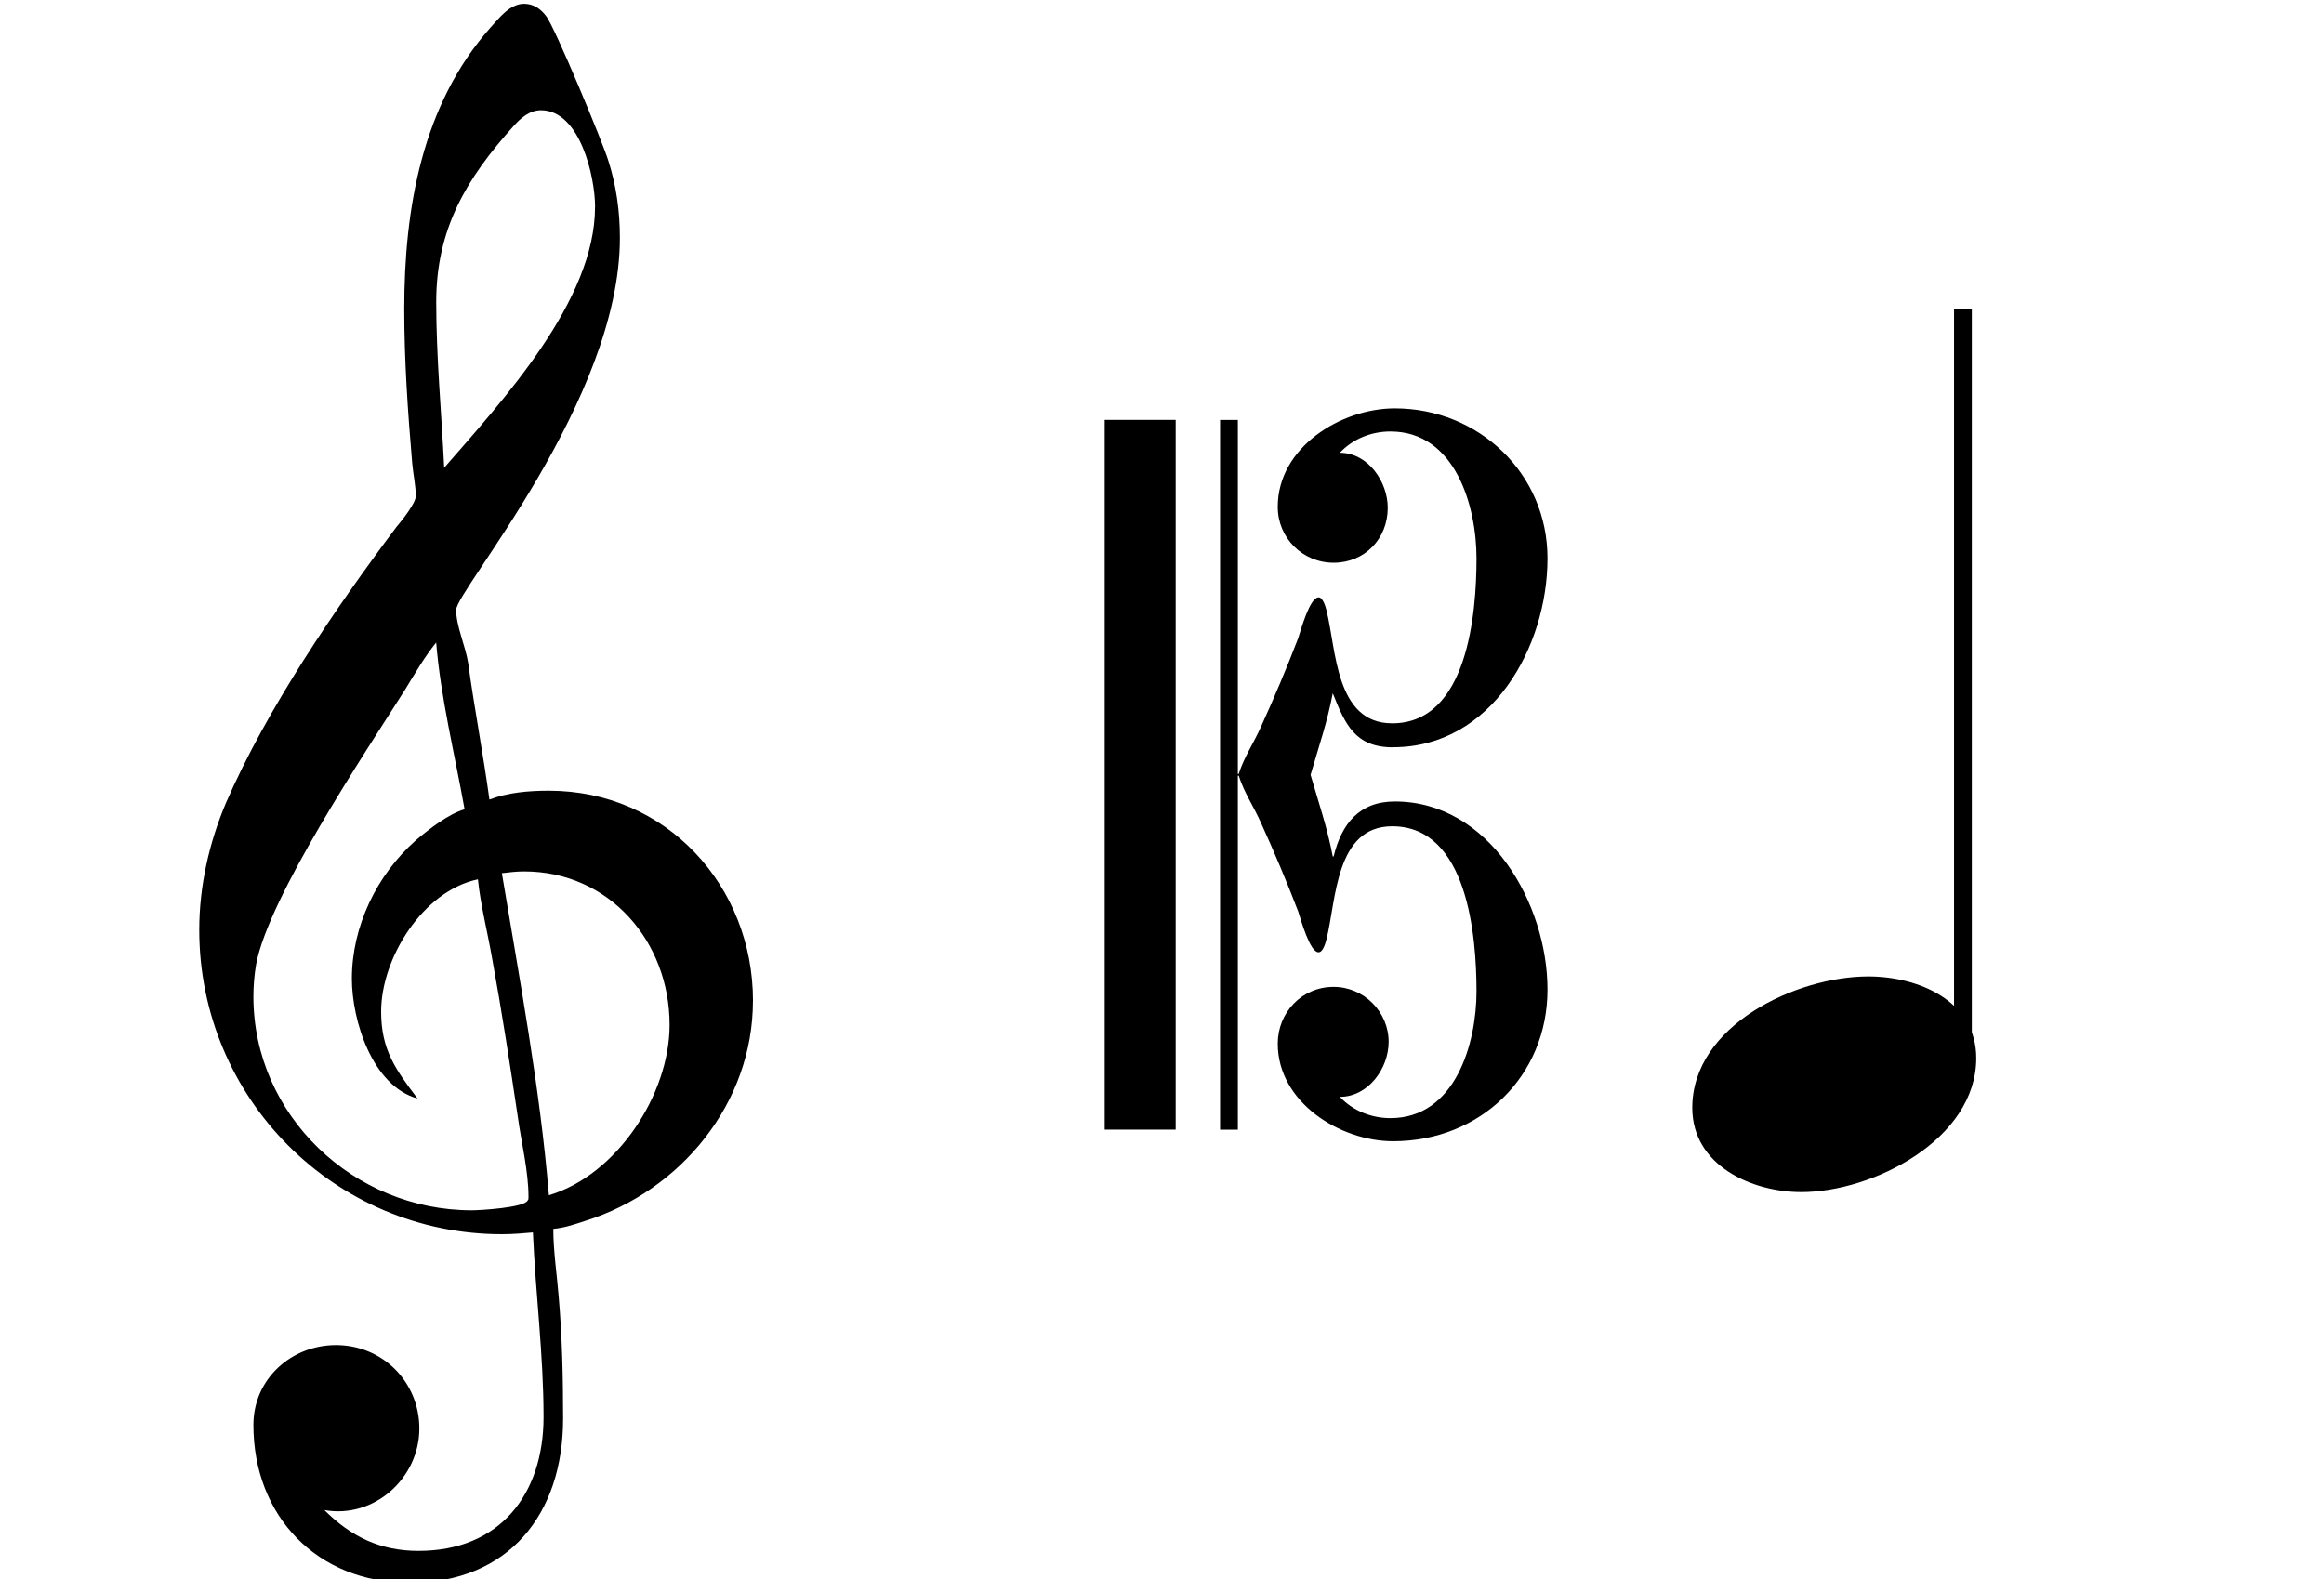 <?xml version="1.0" encoding="UTF-8" standalone="no"?>
<svg
   xmlns:dc="http://purl.org/dc/elements/1.1/"
   xmlns:cc="http://creativecommons.org/ns#"
   xmlns:rdf="http://www.w3.org/1999/02/22-rdf-syntax-ns#"
   xmlns:svg="http://www.w3.org/2000/svg"
   xmlns="http://www.w3.org/2000/svg"
   xmlns:sodipodi="http://sodipodi.sourceforge.net/DTD/sodipodi-0.dtd"
   xmlns:inkscape="http://www.inkscape.org/namespaces/inkscape"
   version="1.1"
   width="52.184pt"
   height="35.467pt"
   viewBox="138.714 -42.341 52.184 35.467"
   id="svg34"
   sodipodi:docname="music_symbols.svg"
   inkscape:version="1.0.1 (3bc2e813f5, 2020-09-07)">
  <sodipodi:namedview
     pagecolor="#ffffff"
     bordercolor="#666666"
     borderopacity="1"
     objecttolerance="10"
     gridtolerance="10"
     guidetolerance="10"
     inkscape:pageopacity="0"
     inkscape:pageshadow="2"
     inkscape:window-width="1366"
     inkscape:window-height="722"
     id="namedview36"
     showgrid="false"
     fit-margin-top="0"
     fit-margin-left="0"
     fit-margin-right="0"
     fit-margin-bottom="0"
     inkscape:zoom="6.2483438"
     inkscape:cx="38.498821"
     inkscape:cy="33.810304"
     inkscape:window-x="0"
     inkscape:window-y="46"
     inkscape:window-maximized="0"
     inkscape:current-layer="page1"
     inkscape:document-rotation="0" />
  <defs
     id="defs5">
    <path
       id="g0-7"
       d="m 6.276,-0.578 c 0,-1.295 -1.315,-1.893 -2.431,-1.893 -1.614,0 -3.945,1.156 -3.945,3.009 0,1.295 1.335,1.893 2.451,1.893 1.594,0 3.925,-1.176 3.925,-3.009 z" />
    <path
       id="g0-71"
       d="m 14.745,-0.279 c 0,-2.59 -1.953,-4.722 -4.583,-4.722 -0.458,0 -0.917,0.04 -1.335,0.199 -0.139,-1.016 -0.339,-2.052 -0.478,-3.068 -0.06,-0.379 -0.179,-0.817 -0.179,-1.176 0,-0.438 3.587,-4.722 3.587,-8.369 0,-0.598 -0.08,-1.176 -0.259,-1.733 -0.12,-0.399 -1.196,-2.989 -1.395,-3.248 -0.12,-0.159 -0.279,-0.279 -0.498,-0.279 -0.319,0 -0.558,0.319 -0.757,0.538 -1.534,1.733 -1.933,4.065 -1.933,6.316 0,1.156 0.08,2.311 0.179,3.467 0.02,0.239 0.08,0.498 0.08,0.737 0,0.159 -0.319,0.558 -0.438,0.697 -1.375,1.833 -2.909,4.085 -3.826,6.197 -0.379,0.897 -0.598,1.873 -0.598,2.849 0,3.786 3.049,6.834 6.795,6.834 0.239,0 0.478,-0.02 0.697,-0.04 0.06,1.395 0.239,2.75 0.239,4.144 0,1.734 -0.976,3.009 -2.809,3.009 -0.857,0 -1.514,-0.319 -2.112,-0.917 1.116,0.199 2.132,-0.717 2.132,-1.833 0,-1.036 -0.817,-1.873 -1.873,-1.873 -0.996,0 -1.853,0.757 -1.853,1.793 0,2.052 1.435,3.547 3.507,3.547 2.232,0 3.447,-1.554 3.447,-3.686 0,-0.917 -0.02,-1.833 -0.1,-2.75 -0.04,-0.498 -0.12,-1.016 -0.12,-1.514 0.239,-0.02 0.478,-0.1 0.717,-0.179 2.152,-0.677 3.766,-2.65 3.766,-4.941 z m -3.547,-17.833 c 0,2.112 -2.072,4.344 -3.387,5.858 -0.06,-1.235 -0.179,-2.471 -0.179,-3.726 0,-1.634 0.677,-2.77 1.734,-3.945 0.159,-0.179 0.359,-0.359 0.618,-0.359 0.877,0 1.215,1.494 1.215,2.172 z M 9.604,-3.188 c 1.913,0 3.268,1.574 3.268,3.447 0,1.554 -1.176,3.367 -2.71,3.826 C 9.963,1.674 9.504,-0.757 9.106,-3.148 9.265,-3.168 9.445,-3.188 9.604,-3.188 Z M 8.568,-3.009 c 0.06,0.578 0.219,1.196 0.319,1.773 0.219,1.196 0.399,2.371 0.578,3.567 0.08,0.578 0.239,1.215 0.239,1.793 0,0.04 0,0.06 -0.02,0.08 -0.08,0.159 -1.056,0.219 -1.255,0.219 -2.65,0 -4.902,-2.132 -4.902,-4.802 0,-0.239 0.02,-0.478 0.06,-0.717 0.279,-1.514 2.451,-4.762 3.347,-6.177 0.219,-0.359 0.438,-0.737 0.697,-1.056 0.1,1.235 0.418,2.511 0.638,3.746 -0.359,0.1 -0.817,0.458 -1.096,0.697 -0.877,0.777 -1.435,1.933 -1.435,3.108 0,0.936 0.458,2.411 1.474,2.69 C 6.715,1.255 6.396,0.817 6.396,-0.04 c 0,-1.196 0.936,-2.71 2.172,-2.969 z" />
    <path
       id="g0-76"
       d="m 8.867,-0.638 c 2.212,0 3.467,-2.252 3.467,-4.244 0,-1.913 -1.554,-3.367 -3.427,-3.367 -1.215,0 -2.63,0.877 -2.63,2.212 0,0.697 0.558,1.255 1.255,1.255 0.697,0 1.215,-0.538 1.215,-1.235 0,-0.578 -0.438,-1.235 -1.076,-1.235 0.299,-0.319 0.717,-0.478 1.136,-0.478 1.455,0 1.933,1.674 1.933,2.849 0,1.235 -0.199,3.706 -1.893,3.706 -1.275,0 -1.255,-1.654 -1.474,-2.531 -0.02,-0.08 -0.08,-0.299 -0.179,-0.299 -0.199,0 -0.399,0.737 -0.458,0.917 -0.259,0.677 -0.538,1.335 -0.837,1.993 -0.159,0.359 -0.379,0.677 -0.498,1.056 H 5.38 V -7.99 H 4.981 V 7.95 H 5.38 V 0 h 0.02 c 0.12,0.379 0.339,0.697 0.498,1.056 0.299,0.658 0.578,1.315 0.837,1.993 0.06,0.179 0.259,0.917 0.458,0.917 0.1,0 0.159,-0.219 0.179,-0.299 0.219,-0.877 0.199,-2.531 1.474,-2.531 1.694,0 1.893,2.471 1.893,3.706 0,1.176 -0.478,2.849 -1.933,2.849 -0.418,0 -0.837,-0.159 -1.136,-0.478 0.638,0 1.096,-0.638 1.096,-1.235 0,-0.677 -0.558,-1.235 -1.235,-1.235 -0.717,0 -1.255,0.578 -1.255,1.275 0,1.315 1.395,2.192 2.59,2.192 1.953,0 3.467,-1.455 3.467,-3.407 0,-1.913 -1.295,-4.224 -3.427,-4.224 -0.797,0 -1.196,0.498 -1.375,1.235 H 7.512 C 7.392,1.176 7.193,0.598 7.014,-0.02 c 0.179,-0.618 0.379,-1.196 0.498,-1.833 0.279,0.697 0.498,1.215 1.355,1.215 z M 3.985,7.95 V -7.99 H 2.391 V 7.95 Z" />
  </defs>
  <g
     id="page1"
     transform="translate(-2.311,0.259)">
    <path
       id="use19"
       d="m 157.933,-20.119 c 0,-2.59 -1.953,-4.722 -4.583,-4.722 -0.458,0 -0.917,0.04 -1.335,0.199 -0.139,-1.016 -0.339,-2.052 -0.478,-3.068 -0.06,-0.379 -0.27,-0.833 -0.27,-1.192 0,-0.438 3.677,-4.706 3.677,-8.353 0,-0.598 -0.08,-1.176 -0.259,-1.733 -0.12,-0.399 -1.196,-2.989 -1.395,-3.248 -0.12,-0.159 -0.279,-0.279 -0.498,-0.279 -0.319,0 -0.558,0.319 -0.757,0.538 -1.534,1.733 -1.933,4.065 -1.933,6.316 0,1.156 0.08,2.311 0.179,3.467 0.02,0.239 0.08,0.498 0.08,0.737 0,0.159 -0.319,0.558 -0.438,0.697 -1.375,1.833 -2.909,4.085 -3.826,6.197 -0.379,0.897 -0.598,1.873 -0.598,2.849 0,3.786 3.049,6.834 6.795,6.834 0.239,0 0.478,-0.02 0.697,-0.04 0.06,1.395 0.239,2.75 0.239,4.144 0,1.733 -0.976,3.009 -2.809,3.009 -0.857,0 -1.514,-0.319 -2.112,-0.917 1.116,0.199 2.132,-0.717 2.132,-1.833 0,-1.036 -0.817,-1.873 -1.873,-1.873 -0.996,0 -1.853,0.757 -1.853,1.793 0,2.052 1.435,3.547 3.507,3.547 2.232,0 3.447,-1.554 3.447,-3.686 0,-0.917 -0.02,-1.833 -0.1,-2.75 -0.04,-0.498 -0.12,-1.016 -0.12,-1.514 0.239,-0.02 0.478,-0.1 0.717,-0.179 2.152,-0.677 3.766,-2.65 3.766,-4.941 z m -3.547,-17.833 c 0,2.112 -2.072,4.344 -3.387,5.858 -0.06,-1.235 -0.179,-2.471 -0.179,-3.726 0,-1.634 0.677,-2.77 1.734,-3.945 0.159,-0.179 0.359,-0.359 0.618,-0.359 0.877,0 1.215,1.494 1.215,2.172 z m -1.594,14.924 c 1.913,0 3.268,1.574 3.268,3.447 0,1.554 -1.176,3.367 -2.71,3.826 -0.199,-2.411 -0.658,-4.842 -1.056,-7.233 0.159,-0.02 0.339,-0.04 0.498,-0.04 z m -1.036,0.179 c 0.06,0.578 0.219,1.196 0.319,1.773 0.219,1.196 0.399,2.371 0.578,3.567 0.08,0.578 0.239,1.215 0.239,1.793 0,0.04 0,0.06 -0.02,0.08 -0.08,0.159 -1.056,0.219 -1.255,0.219 -2.65,0 -4.902,-2.132 -4.902,-4.802 0,-0.239 0.02,-0.478 0.06,-0.717 0.279,-1.514 2.451,-4.762 3.347,-6.177 0.219,-0.359 0.438,-0.737 0.697,-1.056 0.1,1.235 0.418,2.511 0.638,3.746 -0.359,0.1 -0.817,0.458 -1.096,0.697 -0.877,0.777 -1.435,1.933 -1.435,3.108 0,0.936 0.458,2.411 1.474,2.69 -0.498,-0.658 -0.817,-1.096 -0.817,-1.953 0,-1.196 0.936,-2.71 2.172,-2.969 z"
       sodipodi:nodetypes="csccssccscscsccsscsscssssscccccscscsscsccccccscsscccccscscc" />
    <path
       id="use23"
       d="m 172.306,-25.817 c 2.212,0 3.467,-2.252 3.467,-4.244 0,-1.913 -1.554,-3.367 -3.427,-3.367 -1.215,0 -2.63,0.877 -2.63,2.212 0,0.697 0.558,1.255 1.255,1.255 0.697,0 1.215,-0.538 1.215,-1.235 0,-0.578 -0.438,-1.235 -1.076,-1.235 0.299,-0.319 0.717,-0.478 1.136,-0.478 1.455,0 1.933,1.674 1.933,2.849 0,1.235 -0.199,3.706 -1.893,3.706 -1.275,0 -1.255,-1.654 -1.474,-2.531 -0.02,-0.08 -0.08,-0.299 -0.179,-0.299 -0.199,0 -0.399,0.737 -0.458,0.917 -0.259,0.677 -0.538,1.335 -0.837,1.993 -0.159,0.359 -0.379,0.677 -0.498,1.056 h -0.02 v -7.95 h -0.399 v 15.94 h 0.399 v -7.95 h 0.02 c 0.12,0.379 0.339,0.697 0.498,1.056 0.299,0.658 0.578,1.315 0.837,1.993 0.06,0.179 0.259,0.917 0.458,0.917 0.1,0 0.159,-0.219 0.179,-0.299 0.219,-0.877 0.199,-2.531 1.474,-2.531 1.694,0 1.893,2.471 1.893,3.706 0,1.176 -0.478,2.849 -1.933,2.849 -0.418,0 -0.837,-0.159 -1.136,-0.478 0.638,0 1.096,-0.638 1.096,-1.235 0,-0.677 -0.558,-1.235 -1.235,-1.235 -0.717,0 -1.255,0.578 -1.255,1.275 0,1.315 1.395,2.192 2.59,2.192 1.953,0 3.467,-1.455 3.467,-3.407 0,-1.913 -1.295,-4.224 -3.427,-4.224 -0.797,0 -1.196,0.498 -1.375,1.235 h -0.02 c -0.12,-0.638 -0.319,-1.215 -0.498,-1.833 0.179,-0.618 0.379,-1.196 0.498,-1.833 0.279,0.697 0.498,1.215 1.355,1.215 z m -4.882,8.588 v -15.94 h -1.594 v 15.94 z" />
    <rect
       x="184.902"
       y="-35.667"
       height="17.41"
       width="0.399"
       id="rect25" />
    <path
       id="use27"
       d="m 185.4,-18.835 c 0,-1.295 -1.309,-1.834 -2.425,-1.834 -1.614,0 -3.951,1.097 -3.951,2.95 0,1.295 1.335,1.893 2.451,1.893 1.594,0 3.925,-1.176 3.925,-3.009 z"
       sodipodi:nodetypes="sssss" />
  </g>
</svg>
